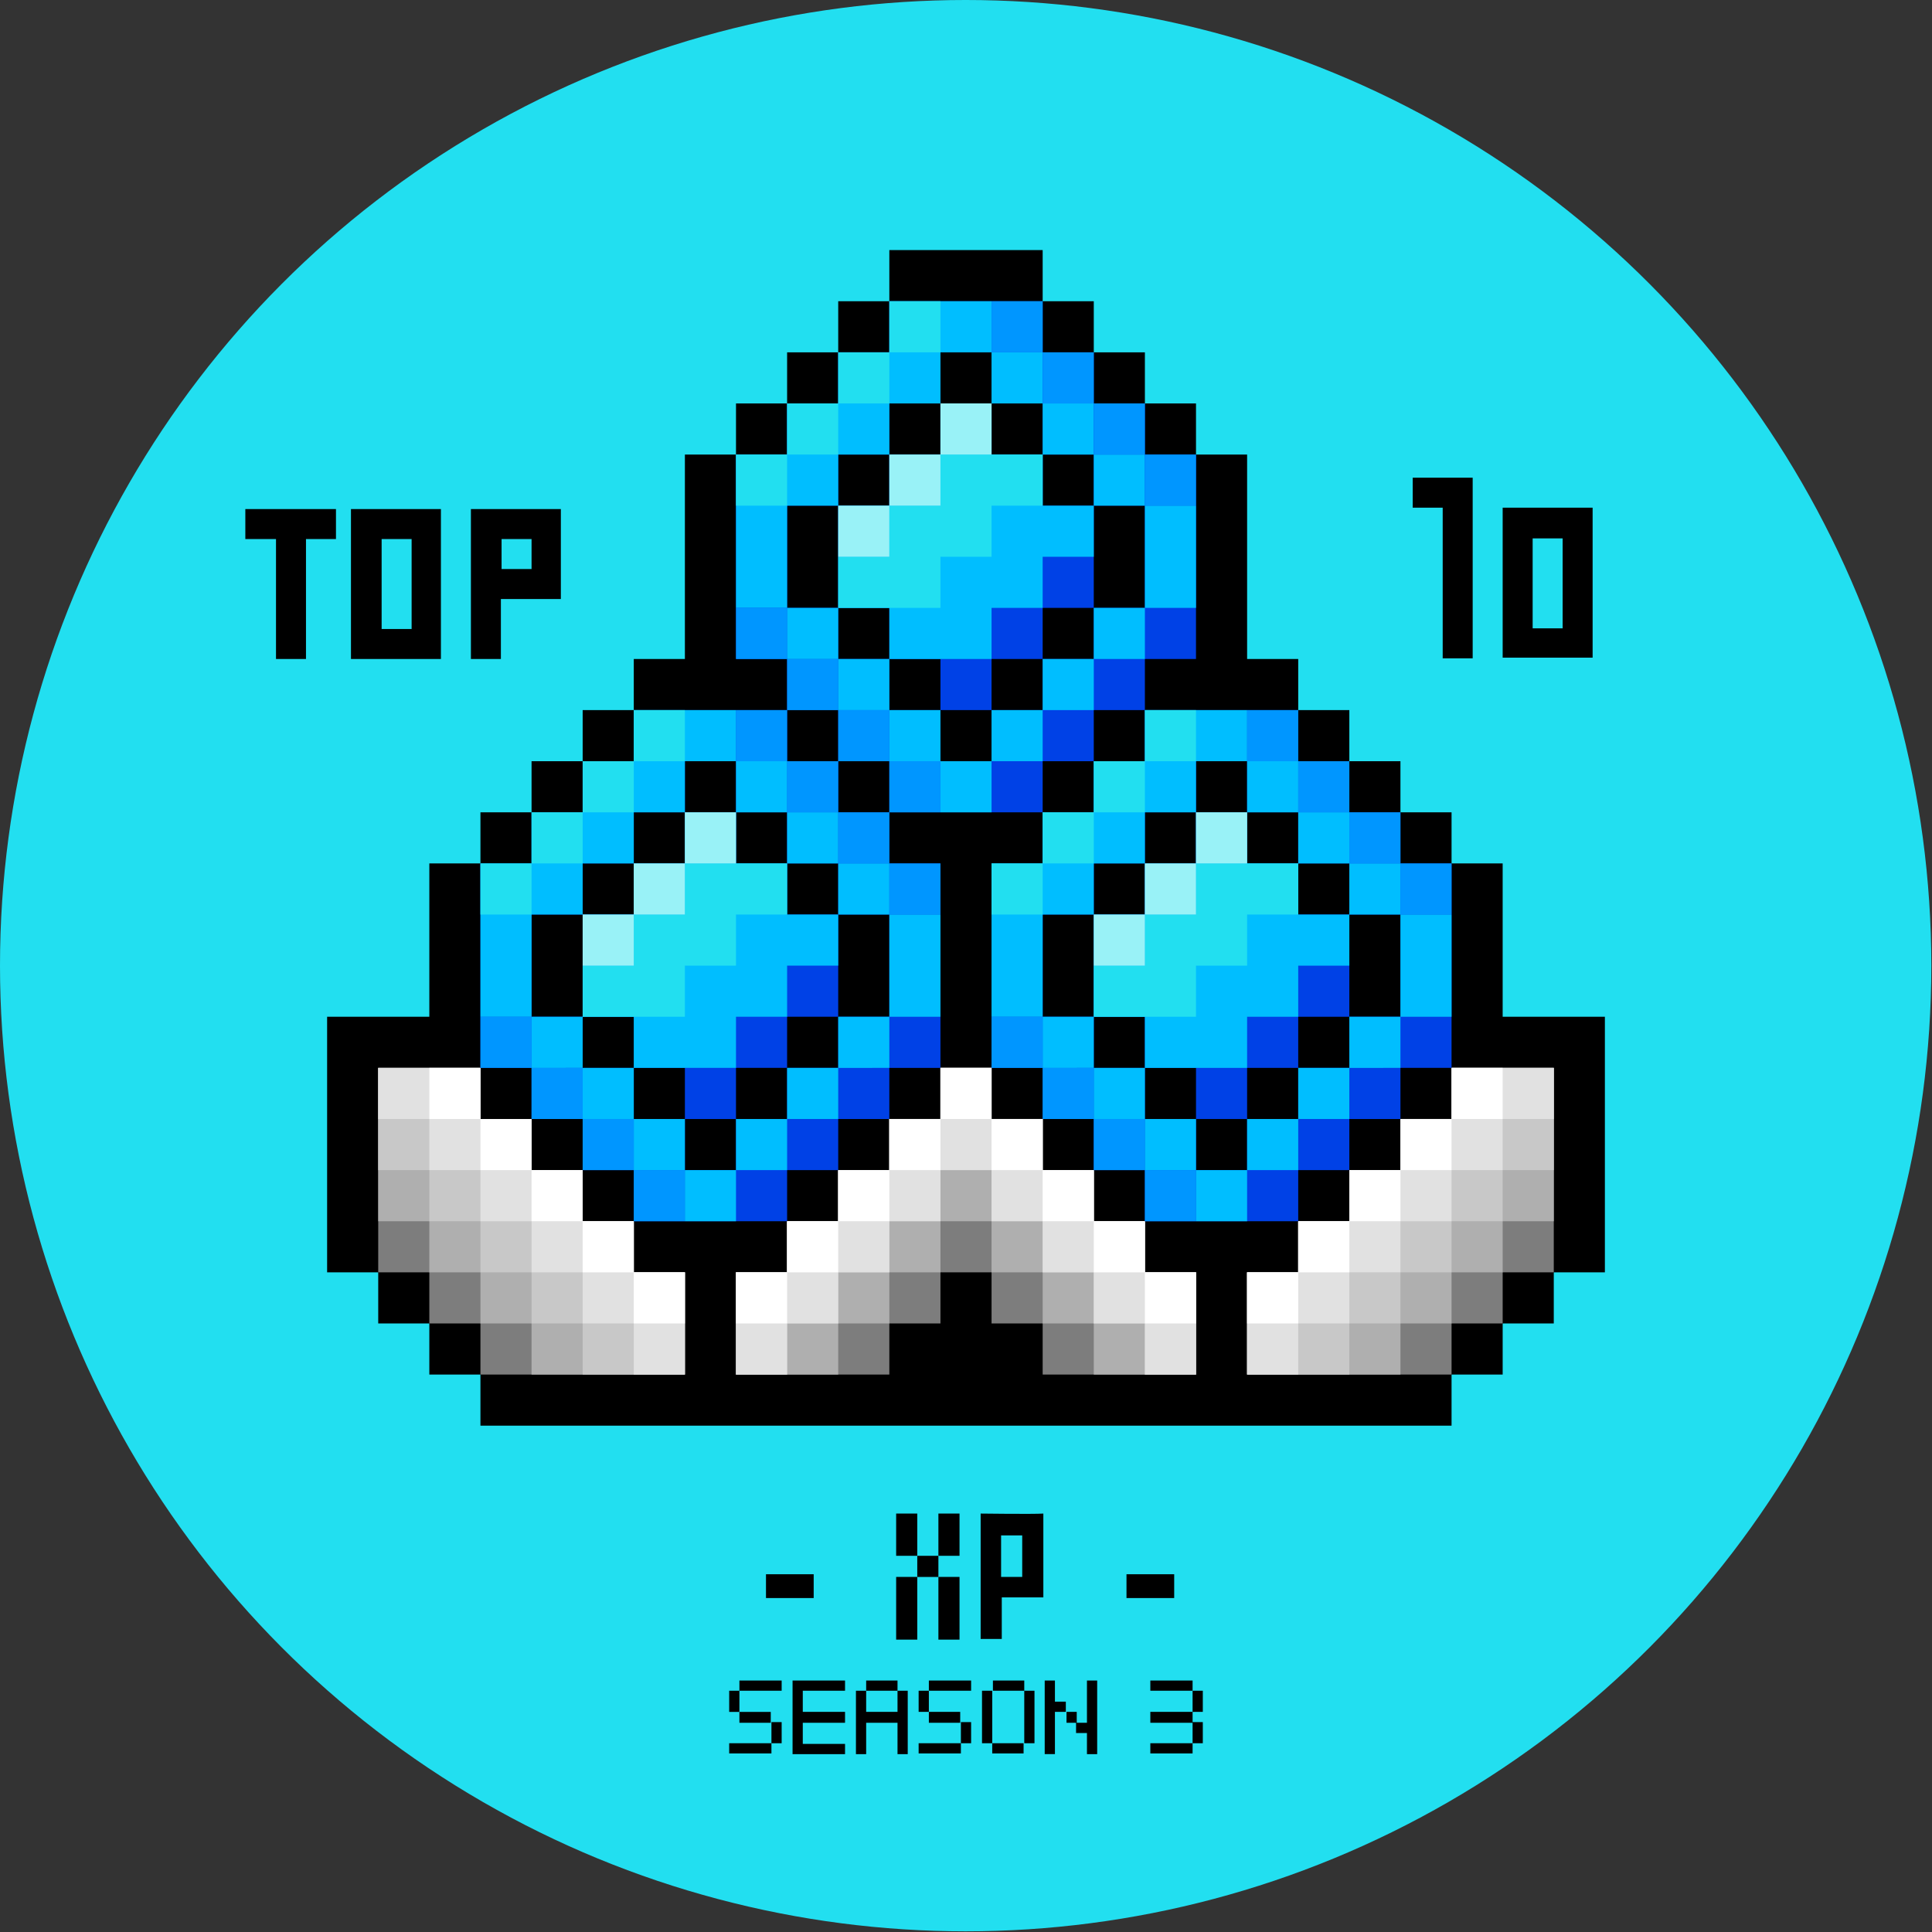 <svg xmlns="http://www.w3.org/2000/svg" xmlns:xlink="http://www.w3.org/1999/xlink" viewBox="0 0 283.5 283.5"><rect x="0" y="0" width="283.5" height="283.5" fill="#333333" stroke="none"/><circle cx="141.7" cy="141.7" r="141.7" fill="#22dff0"/><path d="M207.3 74.5h4.4v22.1h4.4V70.1h-8.8zm13.2 0v22h13.2v-22h-13.2zm8.8 17.7h-4.4V79h4.4v13.2zM51.5 74.7v22h13.2v-22H51.5zm8.8 17.6H56V79.1h4.4v13.2h-.1zm8.8-17.6v22h4.4v-8.8h8.8V74.7H69.1zm4.5 8.8v-4.4H78v4.4h-4.4zM36 79.1h4.5v17.6h4.4V79.1h4.4v-4.4H36zm72.5 169v3.1H107v-3.1h1.5zm-1.5 7.7h6.2v1.5H107v-1.5zm7.7-7.7h-6.2v-1.5h6.2v1.5zm-6.2 4.7v-1.6h4.6v1.6h-4.6zm4.7 3v-3.1h1.5v3.1h-1.5zm4.6-7.7v3.1h6.2v1.6h-6.2v3.1h6.2v1.5h-7.7v-10.8h7.7v1.5h-6.2 0zm15.4 0v9.3h-1.5v-4.6h-4.6v4.6h-1.5v-9.3h1.5v3.1h4.6v-3.1h1.5 0zm-1.5 0h-4.6v-1.5h4.6v1.5zm4.6 0v3.1h-1.5v-3.1h1.5zm-1.5 7.7h6.2v1.5h-6.2v-1.5zm7.7-7.7h-6.2v-1.5h6.2v1.5zm-6.2 4.7v-1.6h4.6v1.6h-4.6zm4.7 3v-3.1h1.5v3.1H141zm4.6-7.7v7.7h-1.5v-7.7h1.5zm4.7 0h-4.6v-1.5h4.6v1.5zm-4.7 7.7h4.6v1.5h-4.6v-1.5zm6.2-7.7v7.7h-1.5v-7.7h1.5zm4.6 1.6v1.5h-1.6v6.2h-1.5v-10.8h1.5v3.1h1.6zm1.6 1.5v1.6h-1.5v-1.6h1.5zm3-4.6v10.8h-1.5v-3.1h-1.6v-1.5h1.6v-6.2h1.5 0zm14 0v1.5h-6.2v-1.5h6.2zm0 4.6v1.6h-6.2v-1.6h6.2zm-6.2 4.6h6.2v1.5h-6.2v-1.5zm7.7-4.6H175v-3.1h1.5v3.1zm-1.5 4.6v-3.1h1.5v3.1H175zm-2.7-21.3V231h-7v3.5h7zm-52.9 0V231h-7v3.5h7zm15.2-12.4h-3.1v6.2h3.1v-6.2zm3.1 6.2h3.1v-6.2h-3.1v6.2z"/><path d="M134.6 228.3h3.1v3.1h-3.1z"/><path d="M131.5 240.6h3.1v-9.2h-3.1v9.2zm6.2 0h3.1v-9.2h-3.1v9.2zm6.2-18.5v18.4h3.1v-6.1h6.1v-12.3c-1.5.1-9.2 0-9.2 0zm6.1 9.3h-3.1v-6.1h3.1v6.1zm70.5-82.2v-22.5H213v-7.5h-7.5v-7.5H198v-7.5h-7.5v-7.5H183v-30h-7.5v-7.5H168v-7.5h-7.5v-7.5H153v-7.5h-22.5v7.5H123v7.5h-7.5v7.5H108v7.5h-7.5v30H93v7.5h-7.5v7.5H78v7.5h-7.5v7.5H63v22.5H48v37.5h7.5v7.5H63v7.5h7.5v7.5H213v-7.5h7.5v-7.5h7.5v-7.5h7.5v-37.5h-15z"/><path d="M93 179.2h-7.5v-7.5H78v-7.5h-7.5v-7.5h-15v30H63v7.5h7.5v7.5h30v-15H93v-7.5zm75 0h-7.5v-7.5H153v-7.5h-7.5v-7.5H138v7.5h-7.5v7.5H123v7.5h-7.5v7.5H108v15h22.5v-7.5h7.5v-7.5h7.5v7.5h7.5v7.5h22.5v-15H168v-7.5zm45-22.5v7.5h-7.5v7.5H198v7.5h-7.5v7.5H183v7.5 7.5h7.5H213v-7.5h7.5v-7.5h7.5v-30h-15z" fill="#7d7d7d"/><path d="M93 179.2h-7.5v-7.5H78v-7.5h-7.5v-7.5h-15v22.5H63v7.5h7.5v7.5H78v7.5h22.5v-15H93v-7.5zm75 0h-7.5v-7.5H153v-7.5h-7.5v-7.5H138v7.5h-7.5v7.5H123v7.5h-7.5v7.5H108v15h15v-7.5h7.5v-7.5h7.5v-7.5h7.5v7.5h7.5v7.5h7.5v7.5h15v-15H168v-7.5zm45-22.5v7.5h-7.5v7.5H198v7.5h-7.5v7.5H183v15h22.5v-7.5h7.5v-7.5h7.5v-7.5h7.5v-22.5h-15z" fill="#afafaf"/><g fill="#c8c8c8"><path d="M93 179.2h-7.5v-7.5H78v-7.5h-7.5v-7.5h-15v15H63v7.5h7.5v7.5H78v7.5h7.5v7.5h15v-15H93v-7.5z"/><use xlink:href="#B"/><path d="M220.5 156.7H213v7.5h-7.5v7.5H198v7.5h-7.5v7.5H183v15h15v-7.5h7.5v-7.5h7.5v-7.5h7.5v-7.5h7.5v-15h-7.5z"/></g><g fill="#e1e1e1"><path d="M93 179.2h-7.5v-7.5H78v-7.5h-7.5v-7.5h-15v7.5H63v7.5h7.5v7.5H78v7.5h7.5v7.5H93v7.5h7.5v-15H93v-7.5z"/><use xlink:href="#B"/><path d="M213 156.7v7.5h-7.5v7.5H198v7.5h-7.5v7.5H183v15h7.5v-7.5h7.5v-7.5h7.5v-7.5h7.5v-7.5h7.5v-7.5h7.5v-7.5h-15z"/></g><g fill="#fff"><path d="M138 156.7h7.5v7.5H138z"/><path d="M130.5 164.2h7.5v7.5h-7.5z"/><path d="M123 171.7h7.5v7.5H123z"/><path d="M115.5 179.2h7.5v7.5h-7.5z"/><path d="M108 186.7h7.5v7.5H108zm-15 0h7.5v7.5H93z"/><path d="M85.5 179.2H93v7.5h-7.5z"/><path d="M78 171.7h7.5v7.5H78z"/><path d="M70.5 164.2H78v7.5h-7.5z"/><path d="M63 156.7h7.5v7.5H63zm82.5 7.5h7.5v7.5h-7.5z"/><path d="M153 171.7h7.5v7.5H153z"/><path d="M160.5 179.2h7.5v7.5h-7.5z"/><path d="M168 186.7h7.5v7.5H168zm15 0h7.5v7.5H183z"/><path d="M190.5 179.2h7.5v7.5h-7.5z"/><path d="M198 171.7h7.5v7.5H198z"/><path d="M205.5 164.2h7.5v7.5h-7.5z"/><path d="M213 156.7h7.5v7.5H213z"/></g><g fill="#0041e6"><path d="M160.5 111.7v-7.5h7.5v-7.5h7.5v-30H168v-7.5h-7.5v-7.5H153v-7.5h-22.5v7.5H123v7.5h-7.5v7.5H108v30h7.5v7.5h7.5v7.5h7.5v7.5H153v-7.5h7.5zm-15-7.5v7.5H138v-7.5h-7.5v-7.5H123v-7.5h-7.5v-15h7.5v-7.5h7.5v-7.5h7.5v-7.5h7.5v7.5h7.5v7.5h7.5v7.5h7.5v15h-7.5v7.5H153v7.5h-7.5z"/><path d="M153 96.7v-7.5h7.5v-15H153v-7.5h-7.5v-7.5H138v7.5h-7.5v7.5H123v15h7.5v7.5h7.5v7.5h7.5v-7.5h7.5zm-30 15h-7.5v-7.5H93v7.5h-7.5v7.5H78v7.5h-7.5v30H78v7.5h7.5v7.5H93v7.5h22.5v-7.5h7.5v-7.5h7.5v-7.5h7.5v-30h-7.5v-7.5H123v-7.5zm0 15v7.5h7.5v15H123v7.5h-7.5v7.5H108v7.5h-7.5v-7.5H93v-7.5h-7.5v-7.5H78v-15h7.5v-7.5H93v-7.5h7.5v-7.5h7.5v7.5h7.5v7.5h7.5z"/><path d="M108 119.2h-7.5v7.5H93v7.5h-7.5v15H93v7.5h7.5v7.5h7.5v-7.5h7.5v-7.5h7.5v-15h-7.5v-7.5H108v-7.5zm97.5 7.5v-7.5H198v-7.5h-7.5v-7.5H168v7.5h-7.5v7.5H153v7.5h-7.5v30h7.5v7.5h7.5v7.5h7.5v7.5h22.5v-7.5h7.5v-7.5h7.5v-7.5h7.5v-30h-7.5zm0 22.5H198v7.5h-7.5v7.5H183v7.5h-7.5v-7.5H168v-7.5h-7.5v-7.5H153v-15h7.5v-7.5h7.5v-7.5h7.5v-7.5h7.5v7.5h7.5v7.5h7.5v7.5h7.5v15z"/><path d="M198 134.2h-7.5v-7.5H183v-7.5h-7.5v7.5H168v7.5h-7.5v15h7.5v7.5h7.5v7.5h7.5v-7.5h7.5v-7.5h7.5v-15z"/></g><g fill="#00beff"><path d="M115.5 74.2h7.5v-7.5h7.5v-7.5h7.5v-7.5h7.5v-7.5h-15v7.5H123v7.5h-7.5v7.5H108v22.5h7.5v-15z"/><path d="M145.5 51.7h7.5v7.5h-7.5z"/><path d="M153 59.2h7.5v7.5H153z"/><path d="M160.5 66.7h7.5v7.5h-7.5z"/></g><g fill="#0096ff"><path d="M145.5 44.2h7.5v7.5h-7.5z"/><path d="M153 51.7h7.5v7.5H153z"/><path d="M160.5 59.2h7.5v7.5h-7.5z"/><path d="M168 66.7h7.5v7.5H168zm-60 37.5h7.5v7.5H108z"/><path d="M115.5 111.7h7.5v7.5h-7.5z"/><path d="M123 119.2h7.5v7.5H123z"/><path d="M130.5 126.7h7.5v7.5h-7.5zm52.5-22.5h7.5v7.5H183z"/><path d="M190.5 111.7h7.5v7.5h-7.5z"/><path d="M198 119.2h7.5v7.5H198z"/><path d="M205.5 126.7h7.5v7.5h-7.5zM108 89.2h7.5v7.5H108z"/><path d="M115.5 96.7h7.5v7.5h-7.5z"/><path d="M123 104.2h7.5v7.5H123z"/><path d="M130.5 111.7h7.5v7.5h-7.5zm15 37.5h7.5v7.5h-7.5z"/><path d="M153 156.7h7.5v7.5H153z"/><path d="M160.5 164.2h7.5v7.5h-7.5z"/><path d="M168 171.7h7.5v7.5H168zm-97.5-22.5H78v7.5h-7.5z"/><path d="M78 156.7h7.5v7.5H78z"/><path d="M85.5 164.2H93v7.5h-7.5z"/><path d="M93 171.7h7.5v7.5H93z"/></g><g fill="#00beff"><path d="M153 96.7h7.5v7.5H153z"/><path d="M145.5 104.2h7.5v7.5h-7.5zm22.5-15h7.5v-15H168v15z"/><path d="M138 111.7h7.5v7.5H138zm22.5-22.5h7.5v7.5h-7.5z"/><path d="M130.5 104.2h7.5v7.5h-7.5z"/><path d="M123 96.7h7.5v7.5H123z"/><path d="M115.5 89.2h7.5v7.5h-7.5z"/><path d="M153 66.7h-7.5v-7.5H138v7.5h-7.5v7.5H123v15h7.5v7.5h15v-7.5h7.5v-7.5h7.5v-7.5H153v-7.5zm-75 67.5h7.5v-7.5H93v-7.5h7.5v-7.5h7.5v-7.5H93v7.5h-7.5v7.5H78v7.5h-7.5v22.5H78v-15z"/><path d="M108 111.7h7.5v7.5H108z"/><path d="M115.5 119.2h7.5v7.5h-7.5z"/><path d="M123 126.7h7.5v7.5H123z"/><path d="M130.5 141.7v7.5h7.5v-15h-7.5v7.5zm-15 15h7.5v7.5h-7.5z"/><path d="M108 164.2h7.5v7.5H108z"/><path d="M100.5 171.7h7.5v7.5h-7.5zm22.5-22.5h7.5v7.5H123z"/><path d="M93 164.2h7.5v7.5H93z"/><path d="M85.5 156.7H93v7.5h-7.5z"/><path d="M78 149.2h7.5v7.5H78z"/><path d="M115.5 126.7H108v-7.5h-7.5v7.5H93v7.5h-7.5v15H93v7.5h15v-7.5h7.5v-7.5h7.5v-7.5h-7.5v-7.5zm37.5 7.5h7.5v-7.5h7.5v-7.5h7.5v-7.5h7.5v-7.5h-15v7.5h-7.5v7.5H153v7.5h-7.5v22.5h7.5v-15z"/><path d="M183 111.7h7.5v7.5H183z"/><path d="M190.5 119.2h7.5v7.5h-7.5z"/><path d="M198 126.7h7.5v7.5H198z"/><path d="M205.5 134.2v15h7.5v-15h-7.5zm-15 22.5h7.5v7.5h-7.5z"/><path d="M183 164.2h7.5v7.5H183z"/><path d="M175.5 171.7h7.5v7.5h-7.5zm22.5-22.5h7.5v7.5H198z"/><path d="M168 164.2h7.5v7.5H168z"/><path d="M160.5 156.7h7.5v7.5h-7.5z"/><path d="M153 149.2h7.5v7.5H153z"/><path d="M190.5 126.7H183v-7.5h-7.5v7.5H168v7.5h-7.5v15h7.5v7.5h15v-7.5h7.5v-7.5h7.5v-7.5h-7.5v-7.5z"/></g><g fill="#22dff0"><path d="M108 66.7h7.5v7.5H108zm22.5-22.5h7.5v7.5h-7.5z"/><path d="M123 51.7h7.5v7.5H123z"/><path d="M115.5 59.2h7.5v7.5h-7.5zm30 15h7.5v-7.5h-15v7.5h-7.5v7.5H123v7.5h15v-7.5h7.5v-7.5zm-75 52.5H78v7.5h-7.5zM93 104.2h7.5v7.5H93z"/><path d="M85.5 111.7H93v7.5h-7.5z"/><path d="M78 119.2h7.5v7.5H78zm22.5 7.5v7.5H93v7.5h-7.5v7.5h15v-7.5h7.5v-7.5h7.5v-7.5h-15zm45 0h7.5v7.5h-7.5zm22.5-22.5h7.5v7.5H168z"/><path d="M160.5 111.7h7.5v7.5h-7.5z"/><path d="M153 119.2h7.5v7.5H153zm30 7.5h-7.5v7.5H168v7.5h-7.5v7.5h15v-7.5h7.5v-7.5h7.5v-7.5H183z"/></g><g fill="#99f2f7"><path d="M138 59.2h7.5v7.5H138z"/><path d="M130.5 66.7h7.5v7.5h-7.5z"/><path d="M123 74.2h7.5v7.5H123zm-22.5 45h7.5v7.5h-7.5z"/><path d="M93 126.7h7.5v7.5H93z"/><path d="M85.5 134.2H93v7.5h-7.5zm90-15h7.5v7.5h-7.5z"/><path d="M168 126.7h7.5v7.5H168z"/><path d="M160.5 134.2h7.5v7.5h-7.5z"/></g><defs ><path id="B" d="M168 179.2h-7.5v-7.5H153v-7.5h-7.5v-7.5H138v7.5h-7.5v7.5H123v7.5h-7.5v7.5H108v15h7.5v-7.5h7.5v-7.5h7.5v-7.5h7.5v-7.5h7.5v7.5h7.5v7.5h7.5v7.5h7.5v7.5h7.5v-15H168v-7.5z"/></defs></svg>